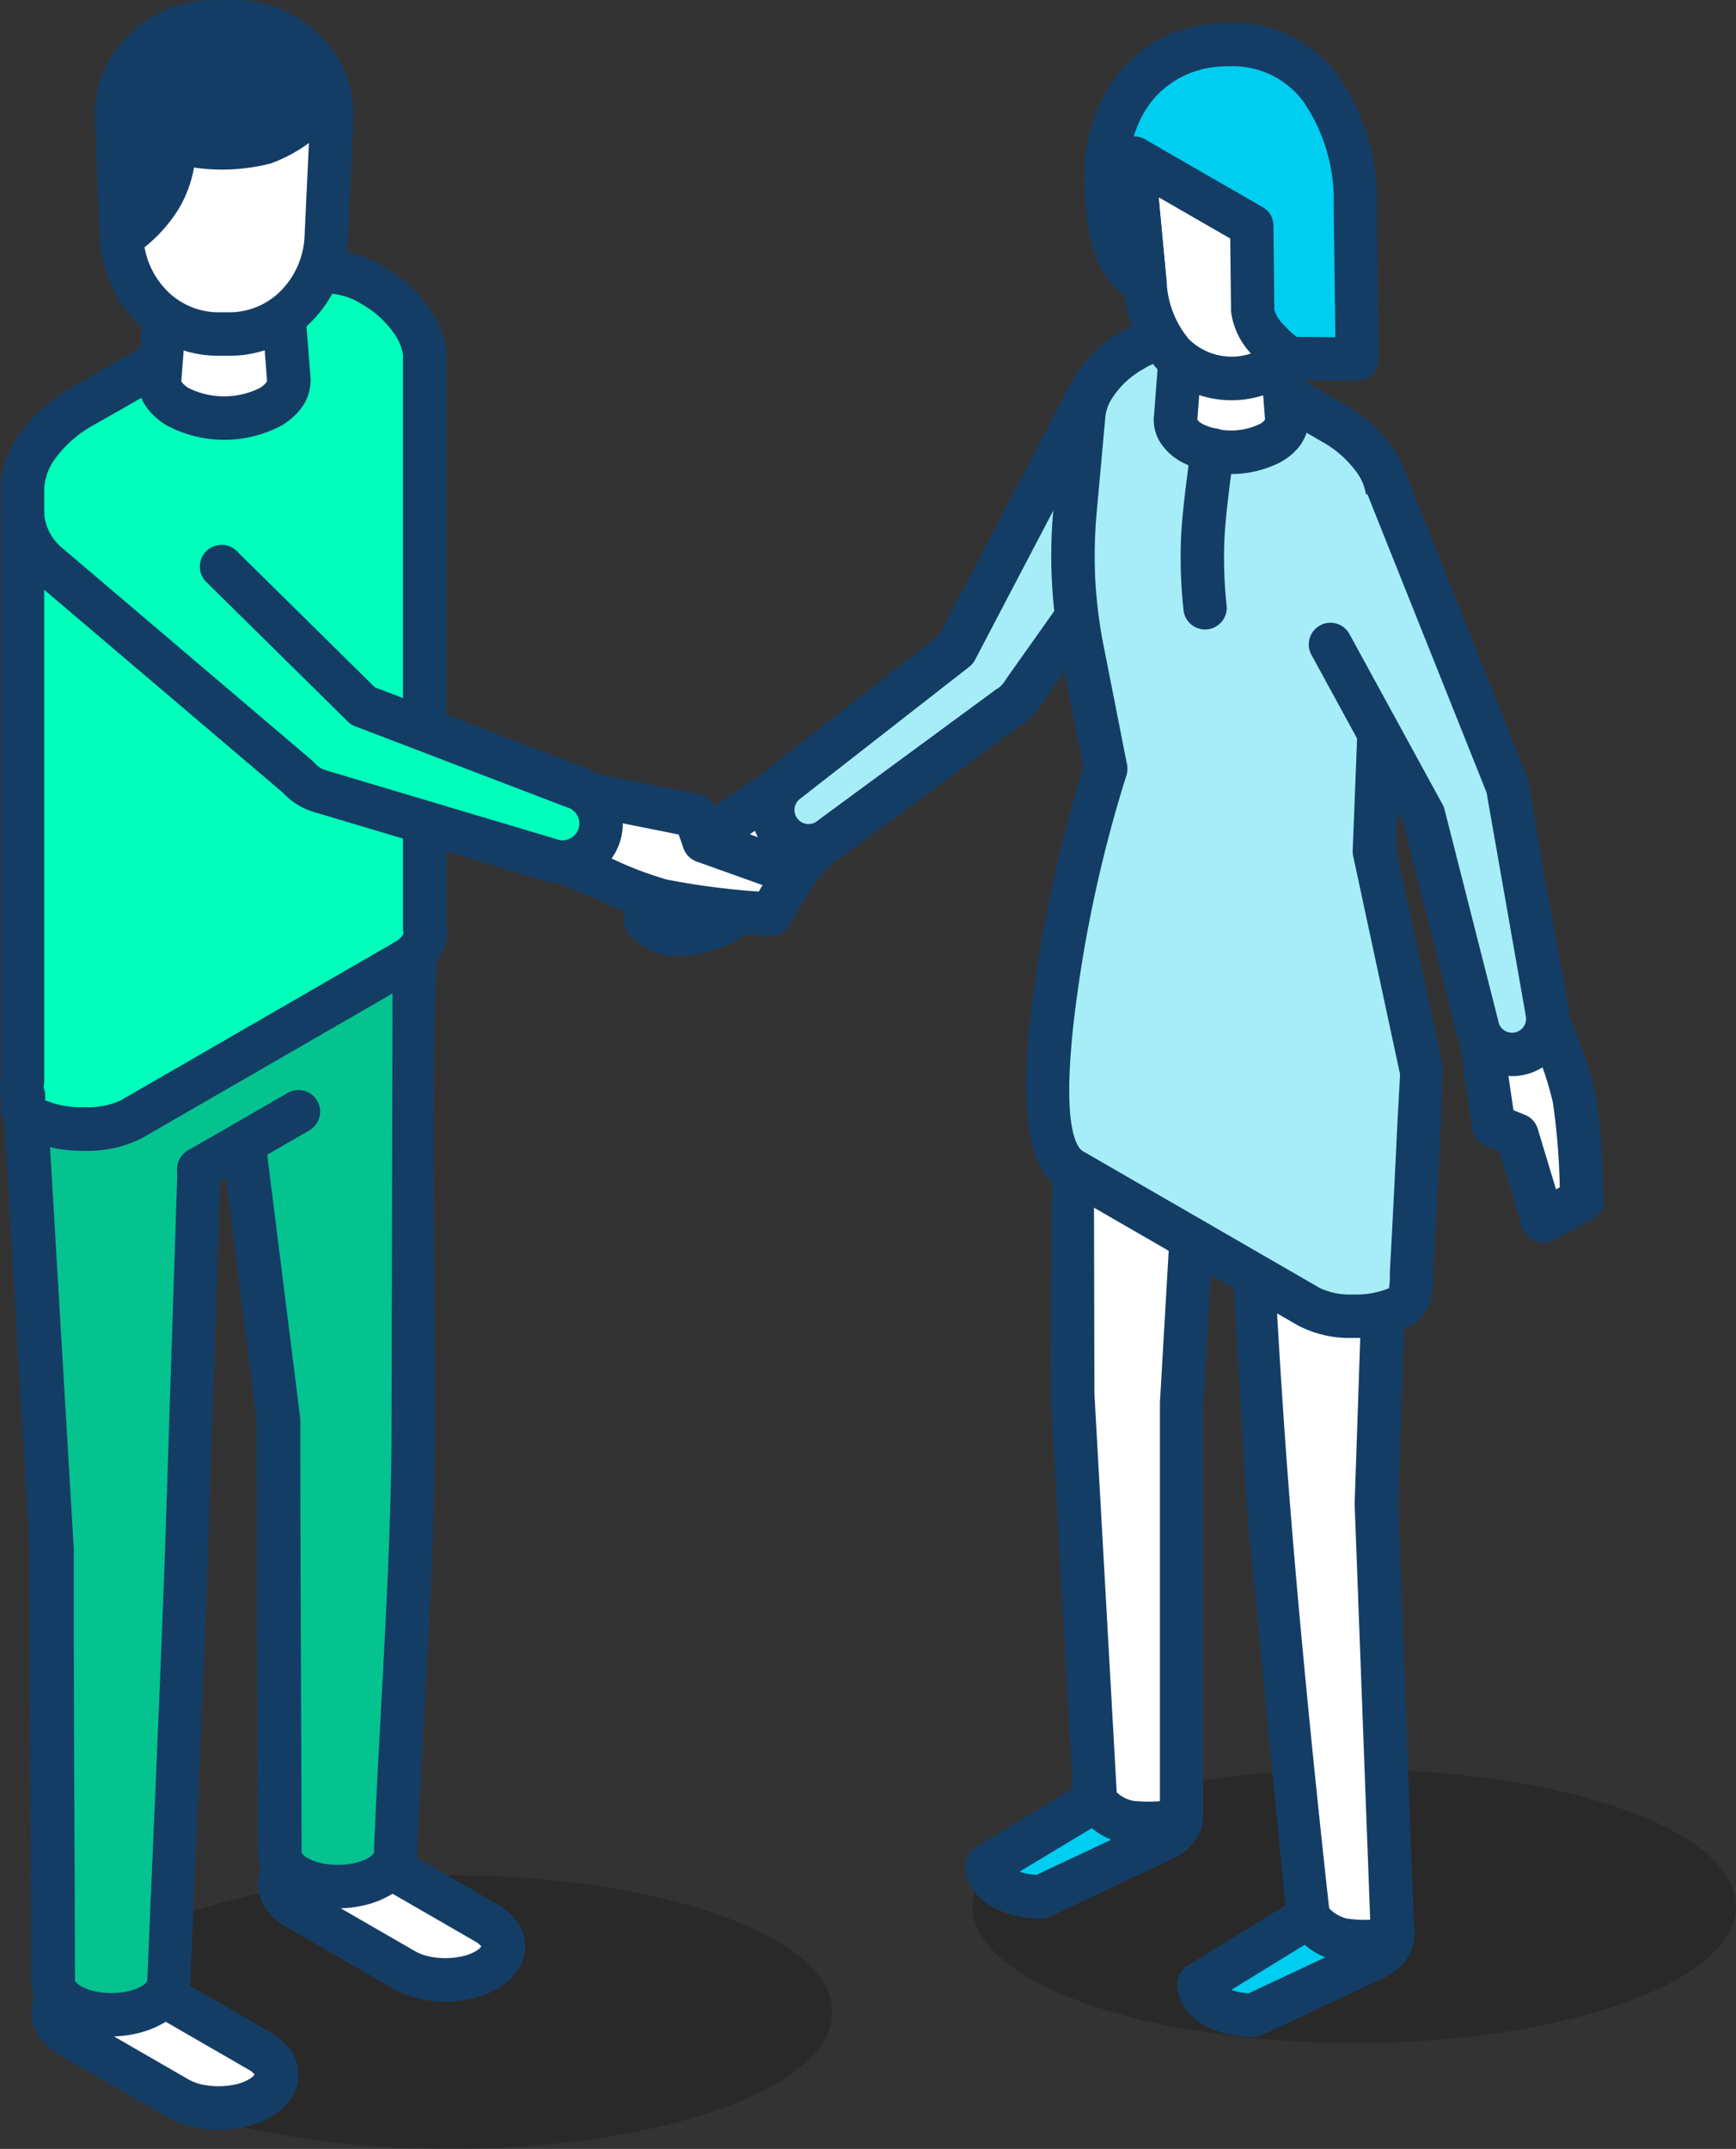 <svg id="Groupe_1591" data-name="Groupe 1591" xmlns="http://www.w3.org/2000/svg" width="101" height="124.991" viewBox="0 0 101 124.991">
  <rect x="0" y="0" width="101" height="124.991" fill="#333333" stroke="none"/>
  <path id="Tracé_14932" data-name="Tracé 14932" d="M2832.89,1517.61c12.267,0,22.212,3.563,22.212,7.957s-9.945,7.955-22.212,7.955-22.21-3.561-22.21-7.955S2820.623,1517.61,2832.89,1517.61Z" transform="translate(-2754.102 -1414.687)" fill-rule="evenodd" opacity="0.2"/>
  <path id="Tracé_14933" data-name="Tracé 14933" d="M2795.153,1522.029c12.267,0,22.211,3.562,22.211,7.958s-9.944,7.954-22.211,7.954-22.21-3.561-22.21-7.954S2782.888,1522.029,2795.153,1522.029Z" transform="translate(-2768.94 -1412.95)" fill-rule="evenodd" opacity="0.2"/>
  <path id="Tracé_14934" data-name="Tracé 14934" d="M2807.816,1479.45l-2.186-3.2-4.886,3.281.082,1.435-3.81,3.465c1.034.9,1.909,1.52,5.11-.156C2804.829,1482.862,2804.812,1482.507,2807.816,1479.45Z" transform="translate(-2759.474 -1430.948)" fill="#fff" fill-rule="evenodd"/>
  <path id="Tracé_14935" data-name="Tracé 14935" d="M2806.547,1479.667l-.9-1.311-3.246,2.182.041.719a1.268,1.268,0,0,1-.411,1l-2.342,2.13a8.068,8.068,0,0,0,2.208-.872,11.245,11.245,0,0,0,3.818-2.986c.242-.256.514-.54.827-.865Zm.483-3.768,2.187,3.2a1.262,1.262,0,0,1-.144,1.6c-.61.62-1.105,1.142-1.524,1.579a13.057,13.057,0,0,1-4.482,3.479,7.71,7.71,0,0,1-4.046,1.189,3.945,3.945,0,0,1-2.48-1.194h0a1.016,1.016,0,0,1-.1-.1,1.265,1.265,0,0,1,.083-1.786l3.367-3.061-.047-.837a1.258,1.258,0,0,1,.559-1.115l4.875-3.277A1.263,1.263,0,0,1,2807.03,1475.9Z" transform="translate(-2759.831 -1431.304)" fill="#143d66" fill-rule="evenodd"/>
  <path id="Tracé_14936" data-name="Tracé 14936" d="M2782.746,1524.329a1.451,1.451,0,0,1,0-2.748,5.266,5.266,0,0,1,4.761,0l6.256,3.612a1.45,1.45,0,0,1,0,2.747,5.257,5.257,0,0,1-4.761,0Z" transform="translate(-2765.472 -1413.35)" fill="#fff" fill-rule="evenodd"/>
  <path id="Tracé_14937" data-name="Tracé 14937" d="M2782.475,1525.778a3.564,3.564,0,0,1-1.13-.985,1.275,1.275,0,0,1-.072-.113,2.49,2.49,0,0,1-.421-1.368,2.517,2.517,0,0,1,.5-1.478l0,0a3.568,3.568,0,0,1,1.125-.985h0a5.367,5.367,0,0,1,1.432-.554,6.791,6.791,0,0,1,3.163,0,5.358,5.358,0,0,1,1.431.554l.065.041,6.186,3.572a3.58,3.58,0,0,1,1.129.985,1.331,1.331,0,0,1,.072.113,2.444,2.444,0,0,1-.075,2.847l0,0a3.551,3.551,0,0,1-1.125.986l-.085.045a5.337,5.337,0,0,1-1.347.51,6.739,6.739,0,0,1-3.163,0,5.362,5.362,0,0,1-1.425-.554l-6.257-3.613Zm.926-2.459a1.063,1.063,0,0,0,.33.275l6.257,3.611a2.8,2.8,0,0,0,.752.287,4.57,4.57,0,0,0,2,0,2.784,2.784,0,0,0,.7-.256l.052-.03a1.067,1.067,0,0,0,.333-.273l0,0,.005-.007-.009-.012a1.022,1.022,0,0,0-.33-.273l-6.19-3.572-.071-.039a2.745,2.745,0,0,0-.747-.288,4.7,4.7,0,0,0-2,0,2.744,2.744,0,0,0-.748.288v0l0,0a1.063,1.063,0,0,0-.33.273h0l0,.005Z" transform="translate(-2765.829 -1413.707)" fill="#143d66" fill-rule="evenodd"/>
  <path id="Tracé_14938" data-name="Tracé 14938" d="M2773.277,1529.68a1.452,1.452,0,0,1,0-2.749,5.264,5.264,0,0,1,4.76,0l6.256,3.613a1.45,1.45,0,0,1,0,2.747,5.255,5.255,0,0,1-4.761,0Z" transform="translate(-2769.196 -1411.246)" fill="#fff" fill-rule="evenodd"/>
  <path id="Tracé_14939" data-name="Tracé 14939" d="M2773.008,1531.128a3.528,3.528,0,0,1-1.132-.985c-.026-.037-.05-.075-.072-.113a2.486,2.486,0,0,1-.421-1.368,2.522,2.522,0,0,1,.5-1.479l0,0a3.555,3.555,0,0,1,1.127-.983l0,0a5.385,5.385,0,0,1,1.432-.555,6.8,6.8,0,0,1,3.164,0,5.324,5.324,0,0,1,1.429.555l.066.042,6.186,3.57a3.533,3.533,0,0,1,1.13.986,1.037,1.037,0,0,1,.074.113,2.493,2.493,0,0,1,.419,1.368,2.521,2.521,0,0,1-.494,1.479l0,0a3.548,3.548,0,0,1-1.125.984l-.085.045a5.352,5.352,0,0,1-1.347.51,6.74,6.74,0,0,1-3.163,0,5.365,5.365,0,0,1-1.427-.554l-6.253-3.613Zm.924-2.459a1.05,1.05,0,0,0,.33.273l6.257,3.612a2.845,2.845,0,0,0,.753.288,4.695,4.695,0,0,0,2,0,2.951,2.951,0,0,0,.7-.258l.052-.031a1.076,1.076,0,0,0,.334-.273l0,0,.006-.008-.009-.011a1.047,1.047,0,0,0-.33-.272l-6.19-3.575-.071-.038a2.829,2.829,0,0,0-.748-.289,4.709,4.709,0,0,0-2,0,2.837,2.837,0,0,0-.749.289v0l-.005,0a1.039,1.039,0,0,0-.33.273l0,0,0,.007Z" transform="translate(-2769.553 -1411.603)" fill="#143d66" fill-rule="evenodd"/>
  <path id="Tracé_14940" data-name="Tracé 14940" d="M2790.757,1481.026a4.732,4.732,0,0,1,3.024,4.413c0,.134-.006.266-.018.4l-.055,26.062c0,8.085-.7,16.93-1.033,25.09a1.673,1.673,0,0,1-.985,1.374,5.256,5.256,0,0,1-4.761,0,1.673,1.673,0,0,1-.985-1.374c-.024-8.387-.079-16.78-.079-25.166l-2.017-16.1-2.61,1.474-.722,22.16c-.3,8.359-.689,16.731-1.032,25.09a1.676,1.676,0,0,1-.986,1.374,5.258,5.258,0,0,1-4.761,0,1.672,1.672,0,0,1-.985-1.374c-.024-8.39-.079-16.78-.079-25.169l-1.537-25.986c-.01-.131-.016-.262-.016-.394,0-2.82,1.747-3.73,3.812-4.9l6.719-3.8,4.78-2.7A4.925,4.925,0,0,1,2790.757,1481.026Z" transform="translate(-2769.656 -1429.193)" fill="#04c38f" fill-rule="evenodd"/>
  <path id="Tracé_14941" data-name="Tracé 14941" d="M2791.571,1480.2a6.005,6.005,0,0,1,3.833,5.592c-.322,8.639-.058,17.764-.077,26.459h0c0,5.385-.315,11.188-.625,16.894-.153,2.8-.3,5.576-.411,8.2h0a2.517,2.517,0,0,1-.495,1.478v0a3.542,3.542,0,0,1-1.124.985l-.086.044a5.413,5.413,0,0,1-1.347.511,6.783,6.783,0,0,1-3.162,0,5.434,5.434,0,0,1-1.428-.556,3.6,3.6,0,0,1-1.129-.985c-.027-.038-.05-.074-.073-.113a2.5,2.5,0,0,1-.42-1.368h0c-.007-3.1-.021-6.224-.034-9.344-.023-5.839-.049-11.69-.049-15.749l-1.775-14.152-.351.2-.7,21.455c-.2,5.639-.441,11.2-.678,16.769-.121,2.813-.242,5.627-.353,8.277h0a2.517,2.517,0,0,1-.5,1.478l0,0a3.518,3.518,0,0,1-1.126.985l-.083.045a5.43,5.43,0,0,1-1.347.509,6.748,6.748,0,0,1-3.163,0,5.365,5.365,0,0,1-1.424-.554,3.545,3.545,0,0,1-1.132-.985,1.138,1.138,0,0,1-.072-.113,2.489,2.489,0,0,1-.421-1.368h0c-.006-3.107-.02-6.233-.033-9.357-.026-5.868-.051-11.736-.051-15.812l-1.528-25.881h0l-.021-.5c0-3.476,1.95-4.578,4.3-5.9l.16-.091v0c3.829-2.166,7.659-4.39,11.512-6.511h0a7.336,7.336,0,0,1,2.635-.893,5.678,5.678,0,0,1,2.754.354Zm.7,3.634a3.482,3.482,0,0,0-1.609-1.279,3.175,3.175,0,0,0-1.547-.2,4.821,4.821,0,0,0-1.716.6l-11.484,6.493v0l-.166.095c-1.64.925-3,1.694-3,3.708l0,.147.013.142h0l1.533,25.927a1.13,1.13,0,0,1,.011.162c0,1.131,0,2.207,0,3.593,0,4.5.021,8.357.035,12.21q.022,4.66.036,9.341l.023.032a1.059,1.059,0,0,0,.331.274,2.858,2.858,0,0,0,.753.287,4.639,4.639,0,0,0,2,0,2.9,2.9,0,0,0,.7-.256l.051-.031a1.073,1.073,0,0,0,.334-.274l0,0,0,0c.008-.013.014,0,.014-.007h0v-.051c.12-2.887.237-5.612.354-8.337.242-5.609.483-11.222.68-16.748l.72-22.155h0a1.257,1.257,0,0,1,.64-1.057l2.5-1.414a1.251,1.251,0,0,1,.575-.219,1.264,1.264,0,0,1,1.408,1.1l2.011,16.059a1.2,1.2,0,0,1,.017.2c0,6.479.021,11.141.04,15.813.012,3.1.026,6.208.032,9.328l.025.032a1.051,1.051,0,0,0,.33.275,2.859,2.859,0,0,0,.753.287,4.644,4.644,0,0,0,2,0,2.969,2.969,0,0,0,.7-.256l.05-.031a1.08,1.08,0,0,0,.335-.275l0,0,0,0c.008-.012.013,0,.013-.007h0l0-.051c.113-2.757.262-5.5.412-8.274.3-5.616.616-11.323.616-16.765h0l.057-25.959a.94.94,0,0,1,0-.206l.011-.146,0-.147A3.451,3.451,0,0,0,2792.27,1483.838Z" transform="translate(-2770.013 -1429.55)" fill="#143d66" fill-rule="evenodd"/>
  <path id="Tracé_14942" data-name="Tracé 14942" d="M2778.045,1456.9a5.1,5.1,0,0,0,4.621,0c1.275-.736,1.276-1.932,0-2.668a5.114,5.114,0,0,0-4.621,0C2776.768,1454.964,2776.771,1456.16,2778.045,1456.9Z" transform="translate(-2767.31 -1439.825)" fill="#fff" fill-rule="evenodd"/>
  <path id="Tracé_14943" data-name="Tracé 14943" d="M2779.035,1456.161a3.9,3.9,0,0,0,3.354,0,.248.248,0,1,0,0-.482,3.89,3.89,0,0,0-3.355,0,.247.247,0,1,0,0,.482l0,0v0Zm1.677,2.911a6.007,6.007,0,0,1-2.942-.724v0a3.336,3.336,0,0,1-1.251-1.194h0l0,0a2.451,2.451,0,0,1-.341-1.227h.005a2.436,2.436,0,0,1,.283-1.134c.017-.032.033-.064.052-.1a3.334,3.334,0,0,1,1.248-1.2,6.343,6.343,0,0,1,5.888,0,3.32,3.32,0,0,1,1.247,1.2h0v0a2.378,2.378,0,0,1,0,2.457h0a3.338,3.338,0,0,1-1.245,1.2A6.011,6.011,0,0,1,2780.713,1459.071Z" transform="translate(-2767.667 -1440.182)" fill="#0087ca" fill-rule="evenodd"/>
  <path id="Tracé_14944" data-name="Tracé 14944" d="M2793.28,1495.186h0a1.847,1.847,0,0,0,1.142-1.911v-33.429c-.341-3.05-4.831-5.637-6.8-4.5l-9.595,5.541-3.558,2.053c-1.5.839-3.407,2.625-3.452,4.733v34.5a1.318,1.318,0,0,0,0,.629v.145l.036-.015c.147.435-.417.825.657,1.443a7.269,7.269,0,0,0,5.66,0l15.912-9.185Z" transform="translate(-2769.712 -1439.276)" fill="#00ffba" fill-rule="evenodd"/>
  <path id="Tracé_14945" data-name="Tracé 14945" d="M2794.383,1496.564a1.135,1.135,0,0,1-.222.129l-15.81,9.128a6.883,6.883,0,0,1-3.346.749,7.935,7.935,0,0,1-3.567-.749c-1.407-.812-1.392-1.529-1.293-2.207a1.249,1.249,0,0,1-.042-.315v-.029a2.614,2.614,0,0,1-.034-.431,2.484,2.484,0,0,1,.041-.464V1468a5.744,5.744,0,0,1,1.188-3.254,9.4,9.4,0,0,1,2.909-2.557l13.136-7.583a3.385,3.385,0,0,1,1.317-.421,6.381,6.381,0,0,1,3.717.956,8.14,8.14,0,0,1,2.956,2.857,5.342,5.342,0,0,1,.692,1.965,1.421,1.421,0,0,1,.021.234v33.34a2.662,2.662,0,0,1-.375,1.77,3.776,3.776,0,0,1-1.288,1.253Zm-1.293-2.164a1.246,1.246,0,0,0,.415-.383.2.2,0,0,0,.038-.131,1.217,1.217,0,0,1-.027-.255h0v-33.367a2.8,2.8,0,0,0-.365-.995,5.577,5.577,0,0,0-2.026-1.939,3.885,3.885,0,0,0-2.185-.627.822.822,0,0,0-.328.093c-4.384,2.531-8.761,5.112-13.166,7.6a6.816,6.816,0,0,0-2.107,1.835,3.283,3.283,0,0,0-.7,1.821v34.47a1.273,1.273,0,0,1-.033.292h0v.022l0,.032a1.012,1.012,0,0,1,.036.125,1.62,1.62,0,0,1,.049.647l.006-.008-.035.228c.011-.073.022-.144.029-.22l.006-.008a5.431,5.431,0,0,0,2.312.4,4.472,4.472,0,0,0,2.091-.4l15.805-9.124A1.167,1.167,0,0,1,2793.09,1494.4Z" transform="translate(-2770.069 -1439.633)" fill="#143d66" fill-rule="evenodd"/>
  <path id="Tracé_14946" data-name="Tracé 14946" d="M2777.226,1455.03h6.537l.479,6.213a1.376,1.376,0,0,1,.016.194,1.874,1.874,0,0,1-1.1,1.535,5.88,5.88,0,0,1-5.321,0,1.87,1.87,0,0,1-1.1-1.535,1.275,1.275,0,0,1,.016-.192Z" transform="translate(-2767.449 -1439.293)" fill="#fff" fill-rule="evenodd"/>
  <path id="Tracé_14947" data-name="Tracé 14947" d="M2777.583,1454.121h7.706l.568,7.334c.007.046.01.1.015.149.006.076.01.14.01.19h-.006a2.673,2.673,0,0,1-.522,1.569h0a3.812,3.812,0,0,1-1.21,1.06,7.091,7.091,0,0,1-6.581,0h0a3.82,3.82,0,0,1-1.213-1.062h0a2.656,2.656,0,0,1-.522-1.567h-.006a2.3,2.3,0,0,1,.025-.34l.566-7.332Zm5.365,2.531h-4.193l-.39,5.043-.01.1h-.006a.219.219,0,0,0,.05.1h0a1.344,1.344,0,0,0,.421.347h0a4.679,4.679,0,0,0,4.055,0,1.31,1.31,0,0,0,.421-.347h0a.206.206,0,0,0,.05-.1h0v0l-.011-.1-.391-5.043Zm.4,5.141" transform="translate(-2767.807 -1439.65)" fill="#143d66" fill-rule="evenodd"/>
  <path id="Tracé_14948" data-name="Tracé 14948" d="M2781.812,1444.643h-1.226a5.576,5.576,0,0,0-5.641,5.638l.291,6.884a5.744,5.744,0,0,0,5.64,5.64h.616a5.755,5.755,0,0,0,5.64-5.64l.321-6.884A5.566,5.566,0,0,0,2781.812,1444.643Z" transform="translate(-2768.153 -1443.377)" fill="#fff" fill-rule="evenodd"/>
  <path id="Tracé_14949" data-name="Tracé 14949" d="M2782.17,1446.266h-1.417a4.513,4.513,0,0,0-2.964,1.3,4.012,4.012,0,0,0-1.224,2.859v.167l.287,6.882a4.771,4.771,0,0,0,1.375,3.171,4.223,4.223,0,0,0,3.006,1.254h.616a4.207,4.207,0,0,0,3-1.25,4.8,4.8,0,0,0,1.381-3.179l.323-6.882v-.185a3.986,3.986,0,0,0-1.218-2.836,4.519,4.519,0,0,0-2.95-1.3Zm-1.227-2.532h1.227c.052,0,.161,0,.32.012a7.053,7.053,0,0,1,4.612,2.021,6.5,6.5,0,0,1,1.979,4.634c0,.043,0,.142-.01.294l-.322,6.882a7.339,7.339,0,0,1-2.115,4.861,6.712,6.712,0,0,1-4.786,1.991h-.616a6.731,6.731,0,0,1-4.8-1.995,7.308,7.308,0,0,1-2.106-4.863l-.288-6.882-.012-.266a6.534,6.534,0,0,1,1.988-4.657,7.042,7.042,0,0,1,4.635-2.022Z" transform="translate(-2768.511 -1443.734)" fill="#143d66" fill-rule="evenodd"/>
  <path id="Tracé_14950" data-name="Tracé 14950" d="M2781.814,1444.643h-1.228a5.577,5.577,0,0,0-5.641,5.64l.291,6.882a6.443,6.443,0,0,0,3.086-5.434c4.716.553,6.274.293,8.954-3.04A5.686,5.686,0,0,0,2781.814,1444.643Z" transform="translate(-2768.153 -1443.377)" fill="#143d66" fill-rule="evenodd"/>
  <path id="Tracé_14951" data-name="Tracé 14951" d="M2782.17,1446.266h-1.416a4.513,4.513,0,0,0-2.965,1.3,4.012,4.012,0,0,0-1.224,2.859v.167l.168,4.008a5.142,5.142,0,0,0,.684-2.544,1.26,1.26,0,0,1,1.3-1.225.962.962,0,0,1,.109.007v0a12.031,12.031,0,0,0,4.721-.016,5.952,5.952,0,0,0,2.657-2.021,4.281,4.281,0,0,0-1.35-1.644,4.5,4.5,0,0,0-2.68-.888Zm-1.227-2.532h1.227a7.025,7.025,0,0,1,4.182,1.392,6.727,6.727,0,0,1,2.484,3.542,1.263,1.263,0,0,1-.22,1.173,9,9,0,0,1-4.322,3.391,11.319,11.319,0,0,1-4.494.248,7.185,7.185,0,0,1-.932,2.467,8.806,8.806,0,0,1-2.549,2.609,1.264,1.264,0,0,1-1.988-.985l-.288-6.881-.012-.267a6.536,6.536,0,0,1,1.988-4.657,7.042,7.042,0,0,1,4.636-2.022Z" transform="translate(-2768.511 -1443.734)" fill="#143d66" fill-rule="evenodd"/>
  <path id="Tracé_14952" data-name="Tracé 14952" d="M2783.869,1489.421a1.26,1.26,0,1,1,1.256,2.184l-5.758,3.326a1.261,1.261,0,1,1-1.257-2.186Z" transform="translate(-2767.157 -1425.837)" fill="#143d66" fill-rule="evenodd"/>
  <path id="Tracé_14953" data-name="Tracé 14953" d="M2793.955,1481.023l.86-4.137,6.3,1.254.52,1.479,5.3,1.892-1.445,2.385C2798.148,1483.139,2799.494,1483.358,2793.955,1481.023Z" transform="translate(-2760.678 -1430.7)" fill="#fff" fill-rule="evenodd"/>
  <path id="Tracé_14954" data-name="Tracé 14954" d="M2793.074,1481.124l.86-4.14a1.264,1.264,0,0,1,1.479-.982v0l6.3,1.254a1.266,1.266,0,0,1,.975.9l.292.83,4.732,1.69a1.267,1.267,0,0,1,.766,1.617,1.3,1.3,0,0,1-.137.273l-1.417,2.341a1.266,1.266,0,0,1-1.283.595l-.837-.086a42.878,42.878,0,0,1-5.594-.752,21.927,21.927,0,0,1-3.544-1.326c-.719-.311-1.547-.668-1.847-.794a1.261,1.261,0,0,1-.745-1.418Zm3.077-2.4-.393,1.9c.455.193.695.3.908.39a20.82,20.82,0,0,0,3.15,1.2,42.811,42.811,0,0,0,5.245.692l.113.011.228-.376-3.836-1.371v0a1.262,1.262,0,0,1-.767-.773l-.28-.8Z" transform="translate(-2761.034 -1431.057)" fill="#143d66" fill-rule="evenodd"/>
  <path id="Tracé_14955" data-name="Tracé 14955" d="M2790.243,1477.51l-11.806-15.229-5.969,5.238,13.99,14.115a2.74,2.74,0,0,0,1.194.8c.066.024.134.044.2.061l13.277,3.963a2.237,2.237,0,1,0,1.438-4.236Z" transform="translate(-2769.125 -1436.442)" fill="#00ffba" fill-rule="evenodd"/>
  <path id="Tracé_14956" data-name="Tracé 14956" d="M2770.1,1465.56a1.261,1.261,0,1,1,2.52-.109,2.875,2.875,0,0,0,.317,1.175,2.955,2.955,0,0,0,.786.956l14.484,12.316a1.14,1.14,0,0,1,.138.134l0,0a1.447,1.447,0,0,0,.291.262,1.512,1.512,0,0,0,.352.173l.158.046h0l13.277,3.962a1.15,1.15,0,0,1,.109.039,1.345,1.345,0,0,0,.132.027,1.075,1.075,0,0,0,.2,0,.976.976,0,0,0,.7-1.567.99.99,0,0,0-.463-.328l-.05-.016v0l-12.326-4.713a1.232,1.232,0,0,1-.493-.337l-8.18-8.065a1.263,1.263,0,0,1,1.772-1.8l8.044,7.933,12.083,4.618v0a3.513,3.513,0,0,1,2.327,2.969,1.033,1.033,0,0,1,.011.173,3.5,3.5,0,0,1-3.149,3.643,1.209,1.209,0,0,1-.189.014,3.6,3.6,0,0,1-.614-.028,3.312,3.312,0,0,1-.572-.127l-.064-.017-13.277-3.962,0,0-.1-.026-.146-.047a4.106,4.106,0,0,1-1.684-1.1l-14.354-12.2a5.454,5.454,0,0,1-1.449-1.768A5.392,5.392,0,0,1,2770.1,1465.56Z" transform="translate(-2770.058 -1435.67)" fill="#143d66" fill-rule="evenodd"/>
  <path id="Tracé_14957" data-name="Tracé 14957" d="M2805.642,1486.669a2.054,2.054,0,0,1-.757.344,2.079,2.079,0,0,1-1.677-3.717l9.781-7.633,7.782-14.851c.517-1.24,3.423-2.9,5.327-1.815,1.8,1.028,1.633,3.646,1.08,4.615s-.165.268-.258.391l-9.973,14.087a3.174,3.174,0,0,1-.731.818.851.851,0,0,1-.168.112Z" transform="translate(-2757.382 -1437.872)" fill="#a6edf8" fill-rule="evenodd"/>
  <path id="Tracé_14958" data-name="Tracé 14958" d="M2806.654,1488.1a3.187,3.187,0,0,1-.492.278,3.236,3.236,0,0,1-.637.219h-.007a3.341,3.341,0,0,1-4-2.508v-.005a3.343,3.343,0,0,1,1.316-3.465l9.526-7.434,7.615-14.531a2.848,2.848,0,0,1,.145-.291,5.746,5.746,0,0,1,2.653-2.14l.072-.028a5.034,5.034,0,0,1,3.816-.153,4,4,0,0,1,.426.209,4.1,4.1,0,0,1,1.95,2.721,5.512,5.512,0,0,1-.4,3.618c-.08.139-.157.263-.233.376l0,.01a.152.152,0,0,1-.037.049,3.02,3.02,0,0,1-.188.246l-9.786,13.826a4.038,4.038,0,0,1-.457.612,4.612,4.612,0,0,1-.617.574c-.094.067-.159.112-.211.143l-10.355,7.612c-.03.021-.061.04-.092.06Zm-1.539-2.015a.989.989,0,0,0,.1-.055l10.381-7.632a1.448,1.448,0,0,1,.148-.106l.1-.056v0a1.835,1.835,0,0,0,.212-.207,1.3,1.3,0,0,0,.158-.208h0c.021-.036.043-.071.067-.105l9.911-14c.024-.041.052-.083.08-.12a2.251,2.251,0,0,1,.152-.181.111.111,0,0,1,.017-.077,2.76,2.76,0,0,0,.135-1.789,1.64,1.64,0,0,0-.745-1.1c-.05-.028-.1-.052-.137-.069a2.574,2.574,0,0,0-1.88.147l-.052.024a3.18,3.18,0,0,0-1.448,1.073l-.015.028h0c-.014.033-.03.067-.045.1l-7.765,14.815a1.281,1.281,0,0,1-.359.446l-9.742,7.6c-.029.024-.057.046-.087.067a.825.825,0,0,0-.286.375.812.812,0,0,0-.041.418.932.932,0,0,1,.023.109.82.82,0,0,0,.913.568,1.012,1.012,0,0,1,.111-.026c.036-.011.07-.024.1-.035Zm10.75-7.861-.028.011v0Z" transform="translate(-2757.739 -1438.228)" fill="#143d66" fill-rule="evenodd"/>
  <path id="Tracé_14959" data-name="Tracé 14959" d="M2819.013,1481.423a4.4,4.4,0,0,0-2.811,4.106c0,.124,0,.246.014.369l.052,24.239,1.32,23.626-6.291,3.788a1.554,1.554,0,0,0,.916,1.278,4.512,4.512,0,0,0,2.213.529l7.262-3.426a1.557,1.557,0,0,0,.918-1.279.884.884,0,0,0-.005-.092l.005-23.875.927-16.083,2.894,1.046,1.227,20.92,2.324,23.964-6.35,3.9a1.553,1.553,0,0,0,.917,1.279,4.528,4.528,0,0,0,2.214.529l7.2-3.378a1.934,1.934,0,0,0,.8-.792,2.559,2.559,0,0,0,.087-1.222l-.912-24.353.848-25.069c.012-.12.015-.244.015-.365,0-2.623-1.624-3.47-3.545-4.556l-4.657-2.633-3.561-2.015A4.592,4.592,0,0,0,2819.013,1481.423Z" transform="translate(-2753.859 -1429.028)" fill="#fff" fill-rule="evenodd"/>
  <path id="Tracé_14960" data-name="Tracé 14960" d="M2819.827,1482.957a3.132,3.132,0,0,0-2,2.929v.136l.011.134a1.2,1.2,0,0,1,0,.2l.05,24.071,1.321,23.625a1.266,1.266,0,0,1-.609,1.152v0l-5.06,3.045a3.265,3.265,0,0,0,.337.1,3.886,3.886,0,0,0,.646.091l6.953-3.281a.869.869,0,0,0,.224-.188.771.771,0,0,1,0-.142l0-23.789,0-.068h0l.929-16.083a1.261,1.261,0,0,1,1.328-1.192,1.22,1.22,0,0,1,.434.1l2.817,1.017a1.264,1.264,0,0,1,.834,1.119h0s.338,9.712,1.224,20.92,2.323,23.914,2.323,23.914a1.261,1.261,0,0,1-.6,1.2l-5.139,3.158a3.058,3.058,0,0,0,.355.107,3.624,3.624,0,0,0,.651.092l6.87-3.223a1.069,1.069,0,0,0,.191-.149.289.289,0,0,0,.06-.07l0,0h0l-.023-.347c0-.056-.007-.109-.013-.28l-.911-24.354a.8.8,0,0,1,0-.108l.85-25.108h0l.013-.127v-.134c0-1.822-1.247-2.526-2.746-3.371l-.156-.088h0l-8.2-4.638a4.416,4.416,0,0,0-1.567-.543,2.844,2.844,0,0,0-1.395.177Zm-3.544-.268a5.7,5.7,0,0,1,2.633-2.087,5.336,5.336,0,0,1,2.6-.334,6.867,6.867,0,0,1,2.485.84h0c2.757,1.517,5.495,3.107,8.236,4.656l0,0,.148.083c2.206,1.246,4.041,2.281,4.041,5.568l-.021.47h0l-.844,24.958.909,24.314.014.2a2.916,2.916,0,0,1-.226,1.613h0a2.819,2.819,0,0,1-.562.777,3.614,3.614,0,0,1-.706.535,1.2,1.2,0,0,1-.135.074l-7.095,3.328a1.252,1.252,0,0,1-.637.172,6.5,6.5,0,0,1-1.491-.177,5.111,5.111,0,0,1-1.356-.525h0a3.429,3.429,0,0,1-1.075-.939l0,0a2.433,2.433,0,0,1-.478-1.428h0a1.262,1.262,0,0,1,.6-1.077l5.676-3.486-2.243-23.124c0-.036-.008-.072-.011-.109l-1.176-20.087-.519-.188-.83,14.393,0,23.72,0,.047c0,.041,0,.087,0,.13a2.416,2.416,0,0,1-.476,1.429v0l0,0a3.331,3.331,0,0,1-.986.89,1.5,1.5,0,0,1-.176.1l-7.185,3.388a1.26,1.26,0,0,1-.619.162,6.448,6.448,0,0,1-1.492-.177,5.121,5.121,0,0,1-1.355-.525l0,0a3.4,3.4,0,0,1-1.076-.939l0,0a2.416,2.416,0,0,1-.478-1.427,1.264,1.264,0,0,1,.611-1.082l5.641-3.4-1.278-22.866h0l0-.068c-.016-8.08.238-16.586-.07-24.608a5.647,5.647,0,0,1,.988-3.2Zm5.417,52.284v0Zm0,0v0Z" transform="translate(-2754.216 -1429.385)" fill="#143d66" fill-rule="evenodd"/>
  <path id="Tracé_14961" data-name="Tracé 14961" d="M2817.589,1518.91l-6.291,3.787a1.554,1.554,0,0,0,.916,1.278,4.516,4.516,0,0,0,2.213.529l7.262-3.426a1.7,1.7,0,0,0,.888-1.034C2820.088,1520.414,2818.722,1520.378,2817.589,1518.91Z" transform="translate(-2753.859 -1414.176)" fill="#00cef0" fill-rule="evenodd"/>
  <path id="Tracé_14962" data-name="Tracé 14962" d="M2817.737,1520.867l-4.2,2.529a3.358,3.358,0,0,0,.337.1,3.913,3.913,0,0,0,.646.09l4.354-2.053a3.982,3.982,0,0,1-1.139-.668Zm-6.737,1.105,6.292-3.788h0a1.262,1.262,0,0,1,1.651.311,1.911,1.911,0,0,0,1.215.786,8.611,8.611,0,0,0,2.581-.13,1.283,1.283,0,0,1,.482.018,1.267,1.267,0,0,1,.945,1.518,2.594,2.594,0,0,1-.57,1.094,3.535,3.535,0,0,1-.9.735c-.037.021-.073.043-.113.061l-7.185,3.388a1.261,1.261,0,0,1-.619.162,6.435,6.435,0,0,1-1.492-.177,5.124,5.124,0,0,1-1.355-.525l0,0a3.39,3.39,0,0,1-1.076-.939l0,0a2.414,2.414,0,0,1-.478-1.426A1.263,1.263,0,0,1,2811,1521.972Z" transform="translate(-2754.216 -1414.532)" fill="#143d66" fill-rule="evenodd"/>
  <path id="Tracé_14963" data-name="Tracé 14963" d="M2814.7,1505.792c-2.554-3.288,1.153-19.266,2.5-22.883l-1.34-6.8a27.871,27.871,0,0,1-.433-8.317l.5-5.535c.316-2.835,4.492-5.243,6.323-4.182l4.86,2.8,3.308,1.911c1.4.78,3.17,2.442,3.211,4.4l-.8,20.527,2.721,12.66c.038.164-.388,8.873-.544,11.583-.047.812.063,1.817-.7,2.257a6.76,6.76,0,0,1-5.262,0l-13.422-7.749A2.678,2.678,0,0,1,2814.7,1505.792Z" transform="translate(-2752.864 -1438.196)" fill="#a6edf8" fill-rule="evenodd"/>
  <path id="Tracé_14964" data-name="Tracé 14964" d="M2814.057,1506.919c-1.231-1.584-1.327-5.131-.9-9.085a83.59,83.59,0,0,1,3.084-14.658l-1.275-6.469a29.192,29.192,0,0,1-.448-8.674l.507-5.557h0a5.017,5.017,0,0,1,.665-1.949,7.664,7.664,0,0,1,2.779-2.691,6.029,6.029,0,0,1,3.512-.9,3.216,3.216,0,0,1,1.26.4l.065.041,4.791,2.766,0,0,3.293,1.9a8.834,8.834,0,0,1,2.732,2.4,5.407,5.407,0,0,1,1.122,3.078v.074l-.8,20.363q1.346,6.257,2.691,12.515a1.293,1.293,0,0,1,.008.482c-.008.74-.063,2.177-.142,3.823-.129,2.749-.3,6.124-.386,7.608-.008.156-.013.252-.015.347-.028,1.063-.059,2.207-1.317,2.933a7.463,7.463,0,0,1-3.363.709,6.483,6.483,0,0,1-3.155-.709l-13.422-7.747a1.665,1.665,0,0,0-.151-.083l-.066-.039a3.134,3.134,0,0,1-1.074-.879Zm1.617-8.819c-.371,3.383-.385,6.289.382,7.277a1.076,1.076,0,0,0,.309.22l.035.017.033.02h0l-.033-.018.033.018h0l13.594,7.849a4.077,4.077,0,0,0,1.9.362,4.971,4.971,0,0,0,2.1-.362,4.4,4.4,0,0,0,.054-.808c0-.17.009-.331.013-.426.089-1.532.26-4.9.387-7.589.1-2.057.2-3.593.188-3.637l-2.725-12.683h0a1.213,1.213,0,0,1-.026-.311l.8-20.494a2.986,2.986,0,0,0-.636-1.6,6.2,6.2,0,0,0-1.931-1.68l-3.322-1.92v0l-4.79-2.765-.071-.036a.684.684,0,0,0-.269-.077,3.536,3.536,0,0,0-1.979.573,5.1,5.1,0,0,0-1.852,1.771,2.492,2.492,0,0,0-.337.961h0l-.5,5.509a28.187,28.187,0,0,0-.091,4,27.765,27.765,0,0,0,.51,3.965l1.34,6.8h0a1.259,1.259,0,0,1-.057.681A77.779,77.779,0,0,0,2815.674,1498.1Z" transform="translate(-2753.218 -1438.553)" fill="#143d66" fill-rule="evenodd"/>
  <path id="Tracé_14965" data-name="Tracé 14965" d="M2835.709,1486.047l-3.885.606.869,5.911,1.353.55,1.508,5.009,2.284-1.23C2837.479,1490.04,2837.619,1491.3,2835.709,1486.047Z" transform="translate(-2745.787 -1427.097)" fill="#fff" fill-rule="evenodd"/>
  <path id="Tracé_14966" data-name="Tracé 14966" d="M2835.238,1487.809l-1.624.252.583,3.966.68.277a1.26,1.26,0,0,1,.732.806h0l1.063,3.523.216-.118,0-.05a38.919,38.919,0,0,0-.4-4.892,18.994,18.994,0,0,0-.958-2.969l-.3-.8Zm-3.25-2.047,3.825-.6a1.266,1.266,0,0,1,1.439.807c.3.815.484,1.316.646,1.751a20.793,20.793,0,0,1,1.076,3.366,40.547,40.547,0,0,1,.437,5.245l.041.8a1.261,1.261,0,0,1-.659,1.23l-2.239,1.206a1.178,1.178,0,0,1-.283.124,1.264,1.264,0,0,1-1.572-.85l-1.335-4.432-.687-.281a1.265,1.265,0,0,1-.877-1.026l-.87-5.91h0A1.262,1.262,0,0,1,2831.988,1485.763Z" transform="translate(-2746.144 -1427.453)" fill="#143d66" fill-rule="evenodd"/>
  <path id="Tracé_14967" data-name="Tracé 14967" d="M2839.187,1494.587l-2.23-12.69c-.01-.067-.022-.132-.036-.2a2.488,2.488,0,0,0-.19-.562l-6.832-17.171-6.686,3.143,8.783,16.065,3.122,12.282a2.117,2.117,0,0,0,.331.767,2.081,2.081,0,0,0,3.738-1.636Z" transform="translate(-2749.174 -1435.78)" fill="#a6edf8" fill-rule="evenodd"/>
  <path id="Tracé_14968" data-name="Tracé 14968" d="M2824.889,1474.248a1.261,1.261,0,1,1,2.214-1.206l5.4,9.882a1.224,1.224,0,0,1,.116.293h0l3.124,12.283c.008.036.016.072.022.108a.627.627,0,0,0,.035.1h0c.015.035.03.065.043.092s.053.072.077.11a.806.806,0,0,0,.48.276.83.83,0,0,0,.556-.092c.038-.029.077-.057.117-.082a.8.8,0,0,0,.233-.328.821.821,0,0,0,.037-.479l-2.239-12.741-.024-.153c-.014-.057-.026-.1-.04-.143h0a1.177,1.177,0,0,0-.059-.141,1.333,1.333,0,0,1-.056-.144l-6.829-17.091a1.26,1.26,0,0,1,2.343-.929l6.827,17.086a4.185,4.185,0,0,1,.165.408h0v.005a3.662,3.662,0,0,1,.12.425l.029.149c.617,4.207,1.5,8.561,2.243,12.768a3.33,3.33,0,0,1-1.36,3.414l0,0a3.325,3.325,0,0,1-4.646-.822l0,0a3.234,3.234,0,0,1-.333-.589l0,0a3.155,3.155,0,0,1-.183-.539l-3.1-12.189Z" transform="translate(-2748.576 -1436.132)" fill="#143d66" fill-rule="evenodd"/>
  <path id="Tracé_14969" data-name="Tracé 14969" d="M2825.217,1457.314h-5.628l-.412,5.351a1.015,1.015,0,0,0-.014.166,1.612,1.612,0,0,0,.95,1.322,5.059,5.059,0,0,0,4.58,0,1.611,1.611,0,0,0,.951-1.322.974.974,0,0,0-.013-.166Z" transform="translate(-2750.766 -1438.395)" fill="#fff" fill-rule="evenodd"/>
  <path id="Tracé_14970" data-name="Tracé 14970" d="M2824.4,1458.937h-3.287c-.029.37-.333,4.224-.325,4.232h0a.976.976,0,0,0,.307.249,3.842,3.842,0,0,0,3.315,0l.056-.029a.866.866,0,0,0,.25-.22l.008-.006-.327-4.225Zm-4.459-2.533h5.628a1.264,1.264,0,0,1,1.26,1.172l.411,5.3a2.274,2.274,0,0,1,.022.314h-.006a2.466,2.466,0,0,1-.406,1.339,1.024,1.024,0,0,1-.073.113,3.4,3.4,0,0,1-1.018.912l-.079.052a6.294,6.294,0,0,1-5.848,0,3.483,3.483,0,0,1-1.1-.964h0a2.46,2.46,0,0,1-.483-1.45h-.005a2.085,2.085,0,0,1,.023-.314l.4-5.24a1.268,1.268,0,0,1,1.265-1.231Zm4.793,6.785" transform="translate(-2751.124 -1438.753)" fill="#143d66" fill-rule="evenodd"/>
  <path id="Tracé_14971" data-name="Tracé 14971" d="M2823.088,1446.859c3.038,0,5.92,2.435,5.648,5.485l-.6,6.691c-.25,2.817-1.79,5.484-5.032,5.484-3.107,0-4.749-2.48-5.033-5.484l-.631-6.691C2817.157,1449.339,2819.981,1446.859,2823.088,1446.859Z" transform="translate(-2751.452 -1442.505)" fill="#fff" fill-rule="evenodd"/>
  <path id="Tracé_14972" data-name="Tracé 14972" d="M2823.445,1445.951c.169,0,.379.011.621.033a7.339,7.339,0,0,1,4.349,1.953,6,6,0,0,1,1.962,4.364c0,.131-.01.3-.029.507l-.6,6.693a8.139,8.139,0,0,1-1.926,4.783,6.047,6.047,0,0,1-8.725,0,8.117,8.117,0,0,1-1.928-4.768l-.631-6.693c-.019-.209-.03-.386-.03-.533a5.99,5.99,0,0,1,1.923-4.323,7.316,7.316,0,0,1,4.342-1.975c.251-.024.476-.036.67-.036Zm.4,2.545c-.1-.01-.231-.012-.4-.012s-.32,0-.434.015a4.758,4.758,0,0,0-2.828,1.283,3.479,3.479,0,0,0-1.14,2.5c0,.129,0,.228.01.3l.631,6.693a5.629,5.629,0,0,0,1.275,3.294,3.534,3.534,0,0,0,5.007,0,5.606,5.606,0,0,0,1.272-3.288l.6-6.691c0-.062.006-.158.006-.291a3.5,3.5,0,0,0-1.159-2.534A4.789,4.789,0,0,0,2823.849,1448.5Z" transform="translate(-2751.81 -1442.863)" fill="#143d66" fill-rule="evenodd"/>
  <path id="Tracé_14973" data-name="Tracé 14973" d="M2826.5,1523.77l-6.351,3.9a1.554,1.554,0,0,0,.917,1.279,4.533,4.533,0,0,0,2.214.529l7.2-3.378a1.936,1.936,0,0,0,.8-.791,1.263,1.263,0,0,0,.088-.267C2828.906,1525.4,2827.625,1525.227,2826.5,1523.77Z" transform="translate(-2750.378 -1412.265)" fill="#00cef0" fill-rule="evenodd"/>
  <path id="Tracé_14974" data-name="Tracé 14974" d="M2826.646,1525.738l-4.272,2.624a3.216,3.216,0,0,0,.356.108,3.619,3.619,0,0,0,.651.092l4.464-2.094a4.153,4.153,0,0,1-1.2-.729Zm-6.8,1.211,6.351-3.9a1.265,1.265,0,0,1,1.657.307,2.11,2.11,0,0,0,1.22.855,6.949,6.949,0,0,0,2.416-.055,1.263,1.263,0,0,1,1.474,1.485,2.1,2.1,0,0,1-.074.283,2.22,2.22,0,0,1-.118.286,2.742,2.742,0,0,1-.563.781,3.638,3.638,0,0,1-.707.535,1.426,1.426,0,0,1-.135.073l-7.095,3.329a1.256,1.256,0,0,1-.638.172,6.489,6.489,0,0,1-1.491-.177,5.1,5.1,0,0,1-1.356-.525h0a3.438,3.438,0,0,1-1.075-.939l0,0a2.436,2.436,0,0,1-.478-1.428h0A1.264,1.264,0,0,1,2819.849,1526.949Z" transform="translate(-2750.735 -1412.621)" fill="#143d66" fill-rule="evenodd"/>
  <path id="Tracé_14975" data-name="Tracé 14975" d="M2819.967,1462.73a1.261,1.261,0,1,1,2.5.326c-.285,2.187-.467,3.6-.539,4.87a25.548,25.548,0,0,0,.123,4.011,1.261,1.261,0,0,1-2.512.228,27.968,27.968,0,0,1-.133-4.377C2819.482,1466.453,2819.67,1464.993,2819.967,1462.73Z" transform="translate(-2750.684 -1436.698)" fill="#143d66" fill-rule="evenodd"/>
  <path id="Tracé_14976" data-name="Tracé 14976" d="M2824.735,1456.145l.055,4.9c.011,1.116,1.791,2.828,2.588,2.809l3.5.04-.122-8.982c-.069-5.149-2.541-9.323-7.249-9.323s-7.577,3.561-7.221,8.7c.017.249.036.482.058.7.191,1.879.4,3.317,2.184,4.548l-.632-6.691-.014-.646,1.328.763Z" transform="translate(-2751.909 -1443.004)" fill="#00cef0" fill-rule="evenodd"/>
  <path id="Tracé_14977" data-name="Tracé 14977" d="M2826.353,1456.491l.054,4.9a2.183,2.183,0,0,0,.65.968,3.471,3.471,0,0,0,.659.594l2.242.024-.1-7.691a10.122,10.122,0,0,0-1.788-6.053,5.117,5.117,0,0,0-4.2-2.02c-.2,0-.381.007-.536.017a5.512,5.512,0,0,0-3.963,1.9,6.039,6.039,0,0,0-1.138,2.162,1.264,1.264,0,0,1,.68.191l6.813,3.926a1.26,1.26,0,0,1,.633,1.082Zm-2.466,4.921-.047-4.178-4.165-2.4.464,4.918a1.261,1.261,0,0,1-1.971,1.177,5.588,5.588,0,0,1-2.144-2.6,10.415,10.415,0,0,1-.578-2.864l-.036-.358-.027-.38c-.023-.336-.034-.646-.034-.93a9.621,9.621,0,0,1,2.078-6.291,8,8,0,0,1,5.732-2.8c.25-.016.486-.026.7-.026a7.558,7.558,0,0,1,6.2,3,12.636,12.636,0,0,1,2.313,7.576l.121,9.006a1.259,1.259,0,0,1-1.269,1.251l-3.489-.039a4.032,4.032,0,0,1-2.5-1.362,4.378,4.378,0,0,1-1.352-2.672Z" transform="translate(-2752.266 -1443.361)" fill="#143d66" fill-rule="evenodd"/>
</svg>
